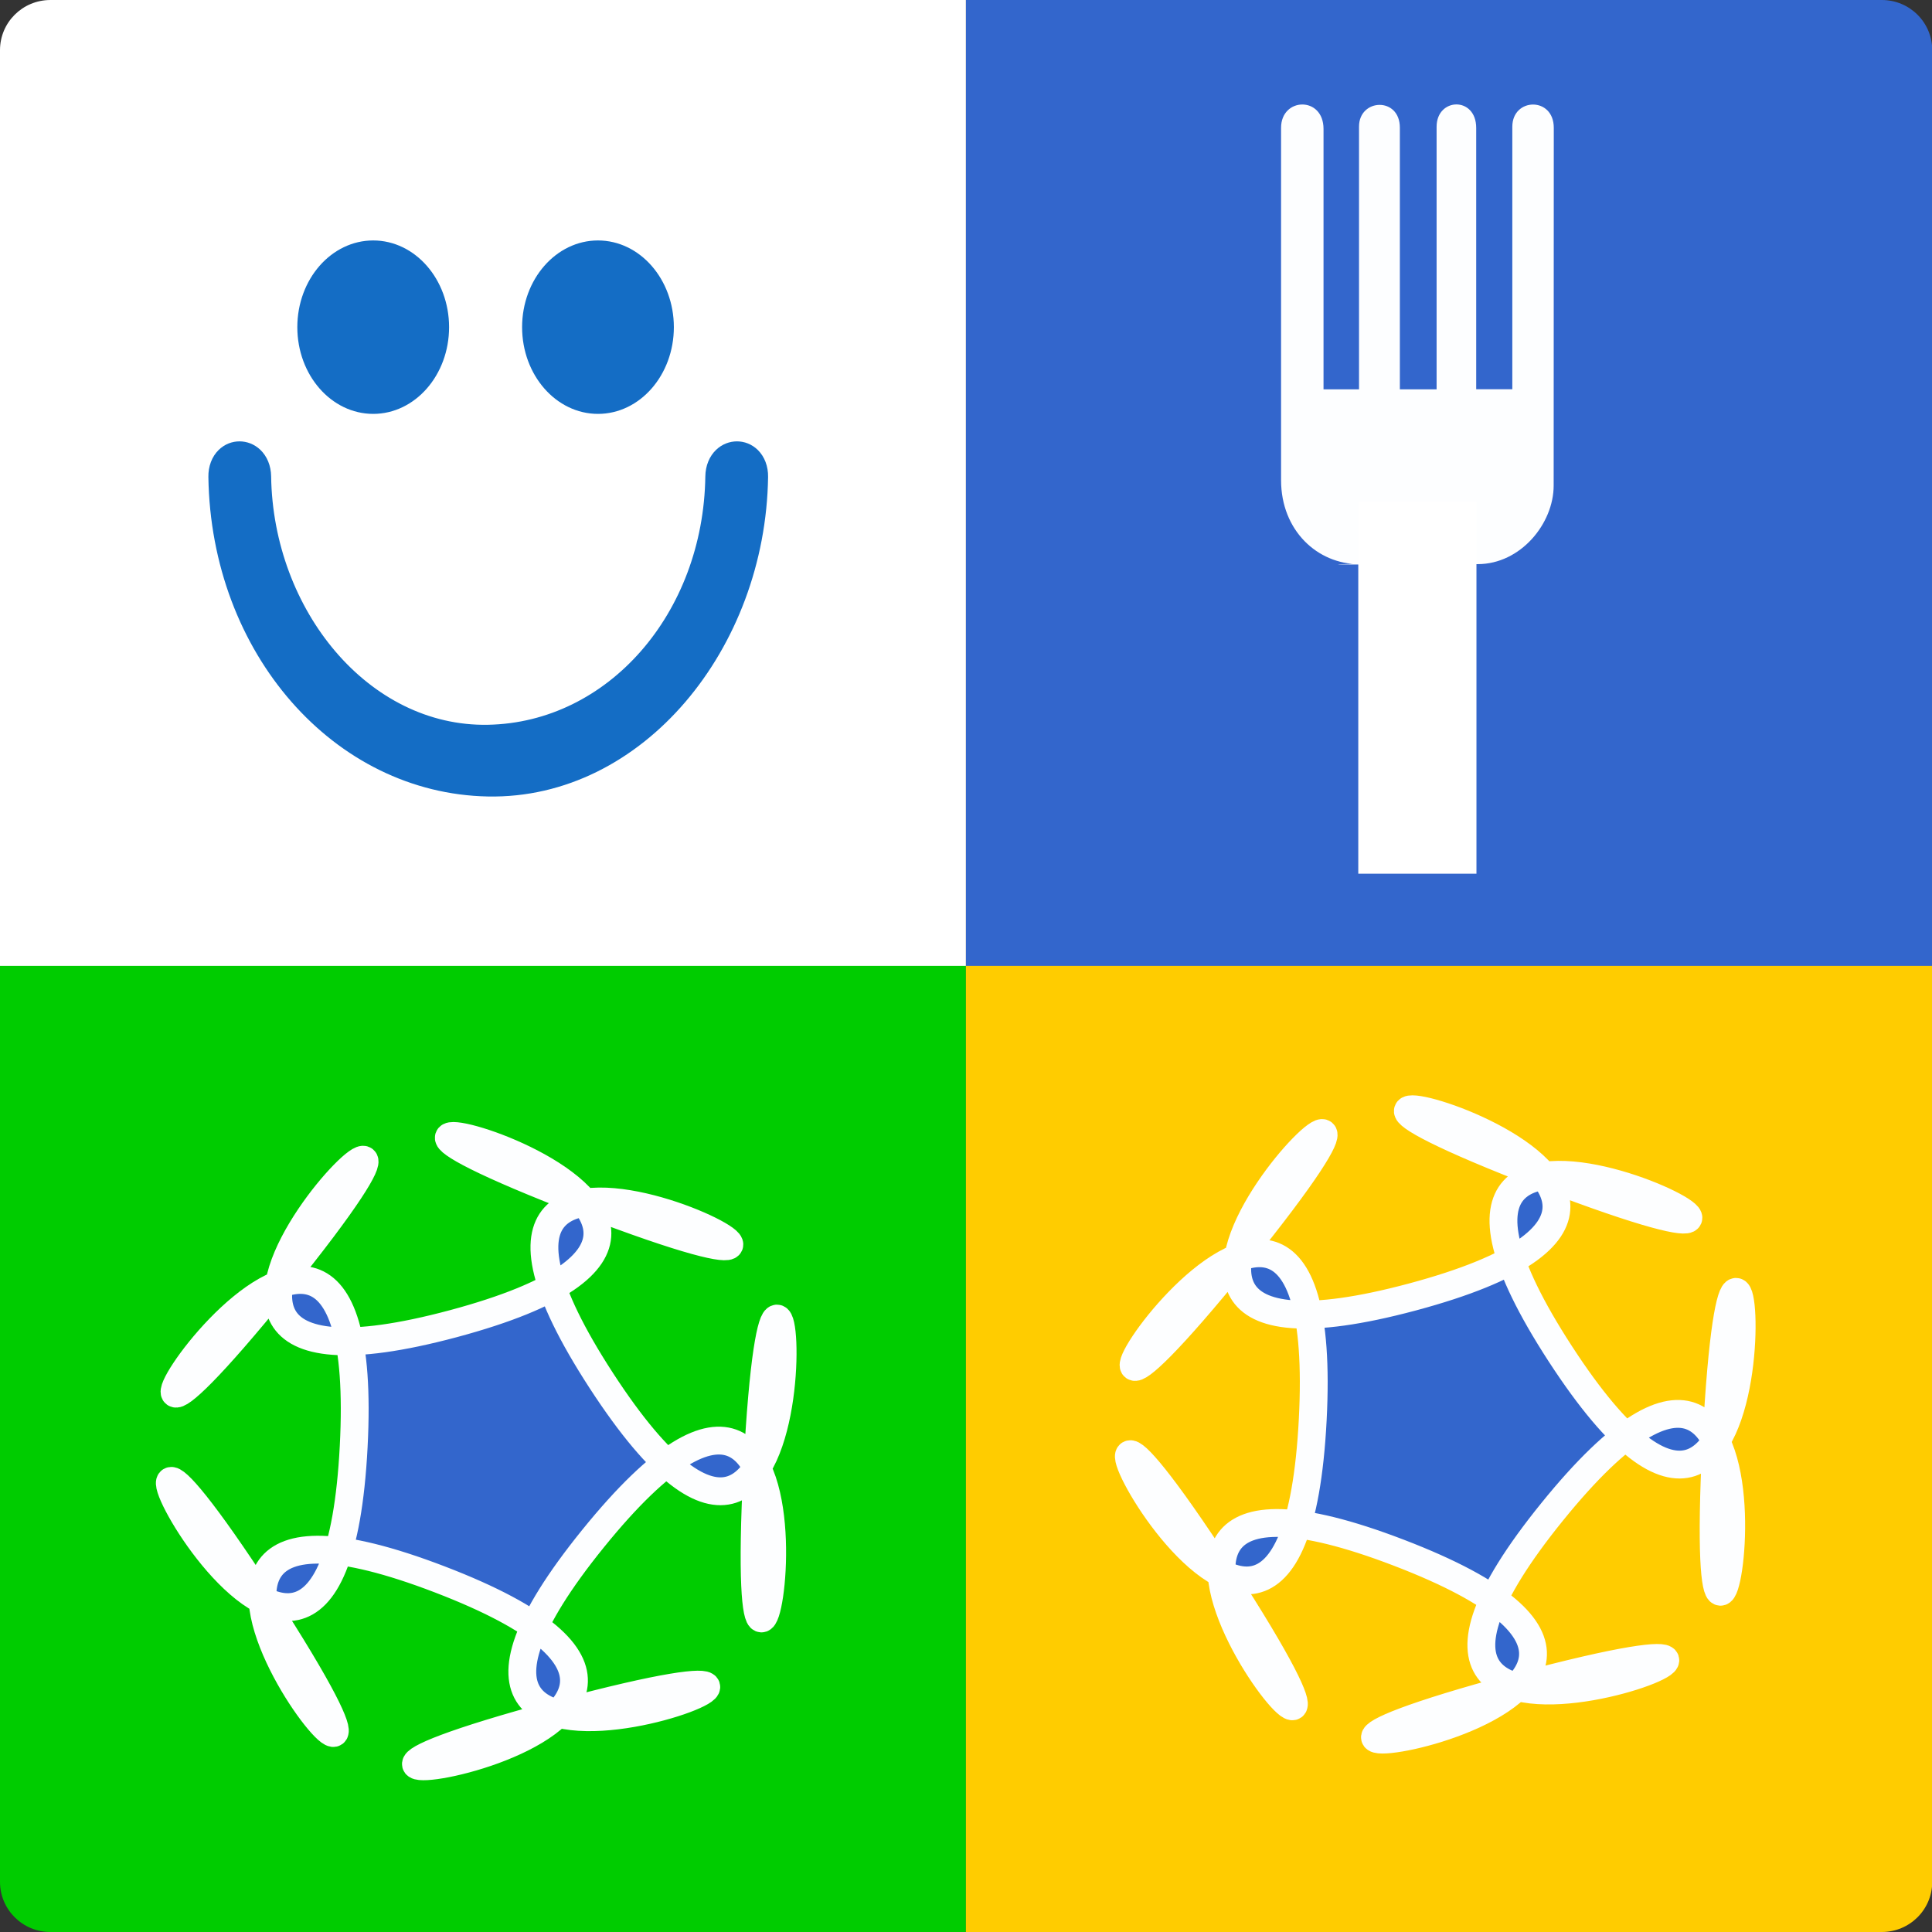 <?xml version="1.0" encoding="UTF-8" standalone="no"?>
<!-- Created with Inkscape (http://www.inkscape.org/) -->

<svg
   xmlns:dc="http://purl.org/dc/elements/1.1/"
   xmlns:cc="http://creativecommons.org/ns#"
   xmlns:rdf="http://www.w3.org/1999/02/22-rdf-syntax-ns#"
   xmlns:svg="http://www.w3.org/2000/svg"
   xmlns="http://www.w3.org/2000/svg"
   xmlns:sodipodi="http://sodipodi.sourceforge.net/DTD/sodipodi-0.dtd"
   xmlns:inkscape="http://www.inkscape.org/namespaces/inkscape"
   width="32"
   height="32"
   viewBox="0 0 8.467 8.467"
   version="1.1"
   id="svg2167"
   inkscape:version="0.92.3 (2405546, 2018-03-11)"
   sodipodi:docname="hg-logo-colors.svg"
   inkscape:export-filename="C:\Users\dirkh\Desktop\HG.png"
   inkscape:export-xdpi="899"
   inkscape:export-ydpi="899">
  <rect x="0" y="0" width="8.467" height="8.467" fill="#333333" stroke="none"/>
  <defs
     id="defs2161" />
  <sodipodi:namedview
     id="base"
     pagecolor="#ffffff"
     bordercolor="#666666"
     borderopacity="1.0"
     inkscape:pageopacity="0.0"
     inkscape:pageshadow="2"
     inkscape:zoom="6.1843505"
     inkscape:cx="24.975348"
     inkscape:cy="13.195435"
     inkscape:document-units="mm"
     inkscape:current-layer="layer1"
     showgrid="false"
     units="px"
     inkscape:window-width="1360"
     inkscape:window-height="745"
     inkscape:window-x="-8"
     inkscape:window-y="-8"
     inkscape:window-maximized="1"
     inkscape:pagecheckerboard="true">
    <inkscape:grid
       type="xygrid"
       id="grid827" />
  </sodipodi:namedview>
  <g
     inkscape:label="Ebene 1"
     inkscape:groupmode="layer"
     id="layer1"
     transform="translate(0,-288.533)">
    <path
       style="opacity:1;fill:#3366cc;fill-opacity:1;fill-rule:nonzero;stroke:none;stroke-width:0.158;stroke-linecap:butt;stroke-linejoin:round;stroke-miterlimit:4;stroke-dasharray:none;stroke-dashoffset:0;stroke-opacity:1;paint-order:stroke fill markers"
       d="m 4.233,288.533 v 0.22 0.838 2.117 0.838 0.221 h 0.221 0.838 2.117 0.838 0.221 v -0.221 -0.838 -2.955 c 0,-0.122 -0.099,-0.22 -0.221,-0.22 H 5.292 4.454 Z"
       id="rect1942"
       inkscape:connector-curvature="0" />
    <g
       id="g832"
       transform="matrix(0.544,0,0,0.544,4.912,131.09)"
       style="fill:#ffffff">
      <path
         sodipodi:nodetypes="ccsscsssccssccssccccc"
         d="m 3.487,293.329 c 0,0.306 -0.266,0.633 -0.612,0.633 l -0.939,0.003 c -0.732,0.002 0.95,-0.022 0.218,-0.008 l -0.234,0.005 c -0.336,0 -0.629,-0.271 -0.629,-0.676 V 290.447 c 0,-0.247 0.342,-0.257 0.342,0.009 v 2.098 h 0.286 v -2.117 c 0,-0.227 0.329,-0.242 0.329,0.009 v 2.108 h 0.296 v -2.115 c 0,-0.237 0.319,-0.247 0.319,0.009 v 2.105 h 0.291 l -9.8e-6,-2.115 c 9.8e-6,-0.235 0.334,-0.244 0.334,0.009 z"
         id="path2360-2"
         style="fill:#ffffff;fill-opacity:0.992;stroke:none;stroke-width:0.019"
         inkscape:connector-curvature="0" />
      <rect
         y="293.459"
         x="1.913"
         height="2.997"
         width="0.952"
         id="rect1944"
         style="opacity:1;fill:#ffffff;fill-opacity:1;fill-rule:nonzero;stroke:none;stroke-width:0.218;stroke-linecap:butt;stroke-linejoin:round;stroke-miterlimit:4;stroke-dasharray:none;stroke-dashoffset:0;stroke-opacity:1;paint-order:stroke fill markers" />
    </g>
    <path
       style="opacity:1;fill:#ffffff;fill-opacity:1;fill-rule:nonzero;stroke:none;stroke-width:0.158;stroke-linecap:butt;stroke-linejoin:round;stroke-miterlimit:4;stroke-dasharray:none;stroke-dashoffset:0;stroke-opacity:1;paint-order:stroke fill markers"
       d="m 4.233,288.533 v 0.22 0.838 2.117 0.838 0.221 H 4.013 3.175 1.058 0.221 -2.9e-7 v -0.221 -0.838 -2.955 c 0,-0.122 0.099,-0.22 0.221,-0.22 H 3.175 4.013 Z"
       id="rect1942-7"
       inkscape:connector-curvature="0" />
    <path
       style="opacity:1;fill:#00cc00;fill-opacity:1;fill-rule:nonzero;stroke:none;stroke-width:0.158;stroke-linecap:butt;stroke-linejoin:round;stroke-miterlimit:4;stroke-dasharray:none;stroke-dashoffset:0;stroke-opacity:1;paint-order:stroke fill markers"
       d="m 4.233,297 v -0.22 -0.838 -2.117 -0.838 -0.221 H 4.013 3.175 1.058 0.221 -3.2e-7 v 0.221 0.838 2.955 c 0,0.122 0.099,0.22 0.221,0.22 H 3.175 4.013 Z"
       id="rect1942-7-0"
       inkscape:connector-curvature="0" />
    <path
       style="opacity:1;fill:#ffcc00;fill-opacity:1;fill-rule:nonzero;stroke:none;stroke-width:0.158;stroke-linecap:butt;stroke-linejoin:round;stroke-miterlimit:4;stroke-dasharray:none;stroke-dashoffset:0;stroke-opacity:1;paint-order:stroke fill markers"
       d="m 4.233,297 v -0.22 -0.838 -2.117 -0.838 -0.221 h 0.221 0.838 2.117 0.838 0.221 v 0.221 0.838 2.955 c 0,0.122 -0.099,0.22 -0.221,0.22 H 5.292 4.454 Z"
       id="rect1942-4"
       inkscape:connector-curvature="0" />
    <g
       style="fill:#146dc5;fill-opacity:1;stroke:#146dc5;stroke-width:20.579;stroke-miterlimit:4;stroke-dasharray:none;stroke-opacity:1"
       id="g10-0-7"
       transform="matrix(0.007,0,0,0.008,0.481,288.725)">
      <path
         id="path4-2-1"
         d="m 383.164,237.123 c -1.332,80.699 -65.514,144.873 -146.213,146.206 -80.702,1.332 -144.907,-67.52 -146.206,-146.206 -0.198,-12.052 -18.907,-12.071 -18.709,0 1.5,90.921 73.993,163.414 164.914,164.914 90.929,1.5 163.455,-76.25 164.922,-164.914 0.199,-12.071 -18.51,-12.052 -18.708,0 z"
         style="fill:#146dc5;fill-opacity:1;stroke:#146dc5;stroke-width:20.579;stroke-miterlimit:4;stroke-dasharray:none;stroke-opacity:1"
         inkscape:connector-curvature="0" />
      <circle
         id="circle6-1-5"
         r="37.216"
         cy="155.227"
         cx="164.937"
         style="fill:#146dc5;fill-opacity:1;stroke:#146dc5;stroke-width:20.579;stroke-miterlimit:4;stroke-dasharray:none;stroke-opacity:1" />
      <circle
         id="circle8-0-8"
         r="37.216"
         cy="155.227"
         cx="305.664"
         style="fill:#146dc5;fill-opacity:1;stroke:#146dc5;stroke-width:20.579;stroke-miterlimit:4;stroke-dasharray:none;stroke-opacity:1" />
    </g>
    <path
       sodipodi:type="star"
       style="opacity:1;fill:#3366cc;fill-opacity:1;fill-rule:nonzero;stroke:#fdfeff;stroke-width:0.122;stroke-linecap:round;stroke-linejoin:round;stroke-miterlimit:4;stroke-dasharray:none;stroke-dashoffset:0;stroke-opacity:1;paint-order:fill markers stroke"
       id="path997"
       sodipodi:sides="5"
       sodipodi:cx="2.1391359"
       sodipodi:cy="294.90364"
       sodipodi:r1="1.1803886"
       sodipodi:r2="0.59019434"
       sodipodi:arg1="1.3086765"
       sodipodi:arg2="1.936995"
       inkscape:flatsided="false"
       inkscape:rounded="2.5"
       inkscape:randomized="0"
       d="m 2.445,296.044 c -1.893,0.508 1.313,0.113 -0.517,-0.589 -1.83,-0.702 0.289,1.735 -0.778,0.092 -1.068,-1.643 0.298,1.283 0.4,-0.674 0.102,-1.957 -1.561,0.811 -0.328,-0.712 1.233,-1.523 -1.128,0.68 0.765,0.173 1.893,-0.508 -1.254,-1.234 0.576,-0.532 1.83,0.702 -0.996,-0.863 0.072,0.781 1.068,1.643 0.786,-1.574 0.684,0.383 -0.102,1.957 0.513,-1.213 -0.72,0.31 -1.233,1.523 1.74,0.261 -0.153,0.769 z"
       inkscape:transform-center-x="0.052904155"
       inkscape:transform-center-y="-0.011420125" />
    <path
       sodipodi:type="star"
       style="opacity:1;fill:#3366cc;fill-opacity:1;fill-rule:nonzero;stroke:#fdfeff;stroke-width:0.122;stroke-linecap:round;stroke-linejoin:round;stroke-miterlimit:4;stroke-dasharray:none;stroke-dashoffset:0;stroke-opacity:1;paint-order:fill markers stroke"
       id="path997-3"
       sodipodi:sides="5"
       sodipodi:cx="6.3419763"
       sodipodi:cy="294.78678"
       sodipodi:r1="1.1803886"
       sodipodi:r2="0.5901944"
       sodipodi:arg1="1.3086765"
       sodipodi:arg2="1.936995"
       inkscape:flatsided="false"
       inkscape:rounded="2.5"
       inkscape:randomized="0"
       d="m 6.648,295.927 c -1.893,0.508 1.313,0.113 -0.517,-0.589 -1.83,-0.702 0.289,1.735 -0.778,0.092 -1.068,-1.643 0.298,1.283 0.4,-0.674 0.102,-1.957 -1.561,0.811 -0.328,-0.712 1.233,-1.523 -1.128,0.68 0.765,0.173 1.893,-0.508 -1.254,-1.234 0.576,-0.532 1.83,0.702 -0.996,-0.863 0.072,0.781 1.068,1.643 0.786,-1.574 0.684,0.383 -0.102,1.957 0.513,-1.213 -0.72,0.31 -1.233,1.523 1.74,0.261 -0.153,0.769 z"
       inkscape:transform-center-x="0.052904155"
       inkscape:transform-center-y="-0.011420125" />
  </g>
</svg>
